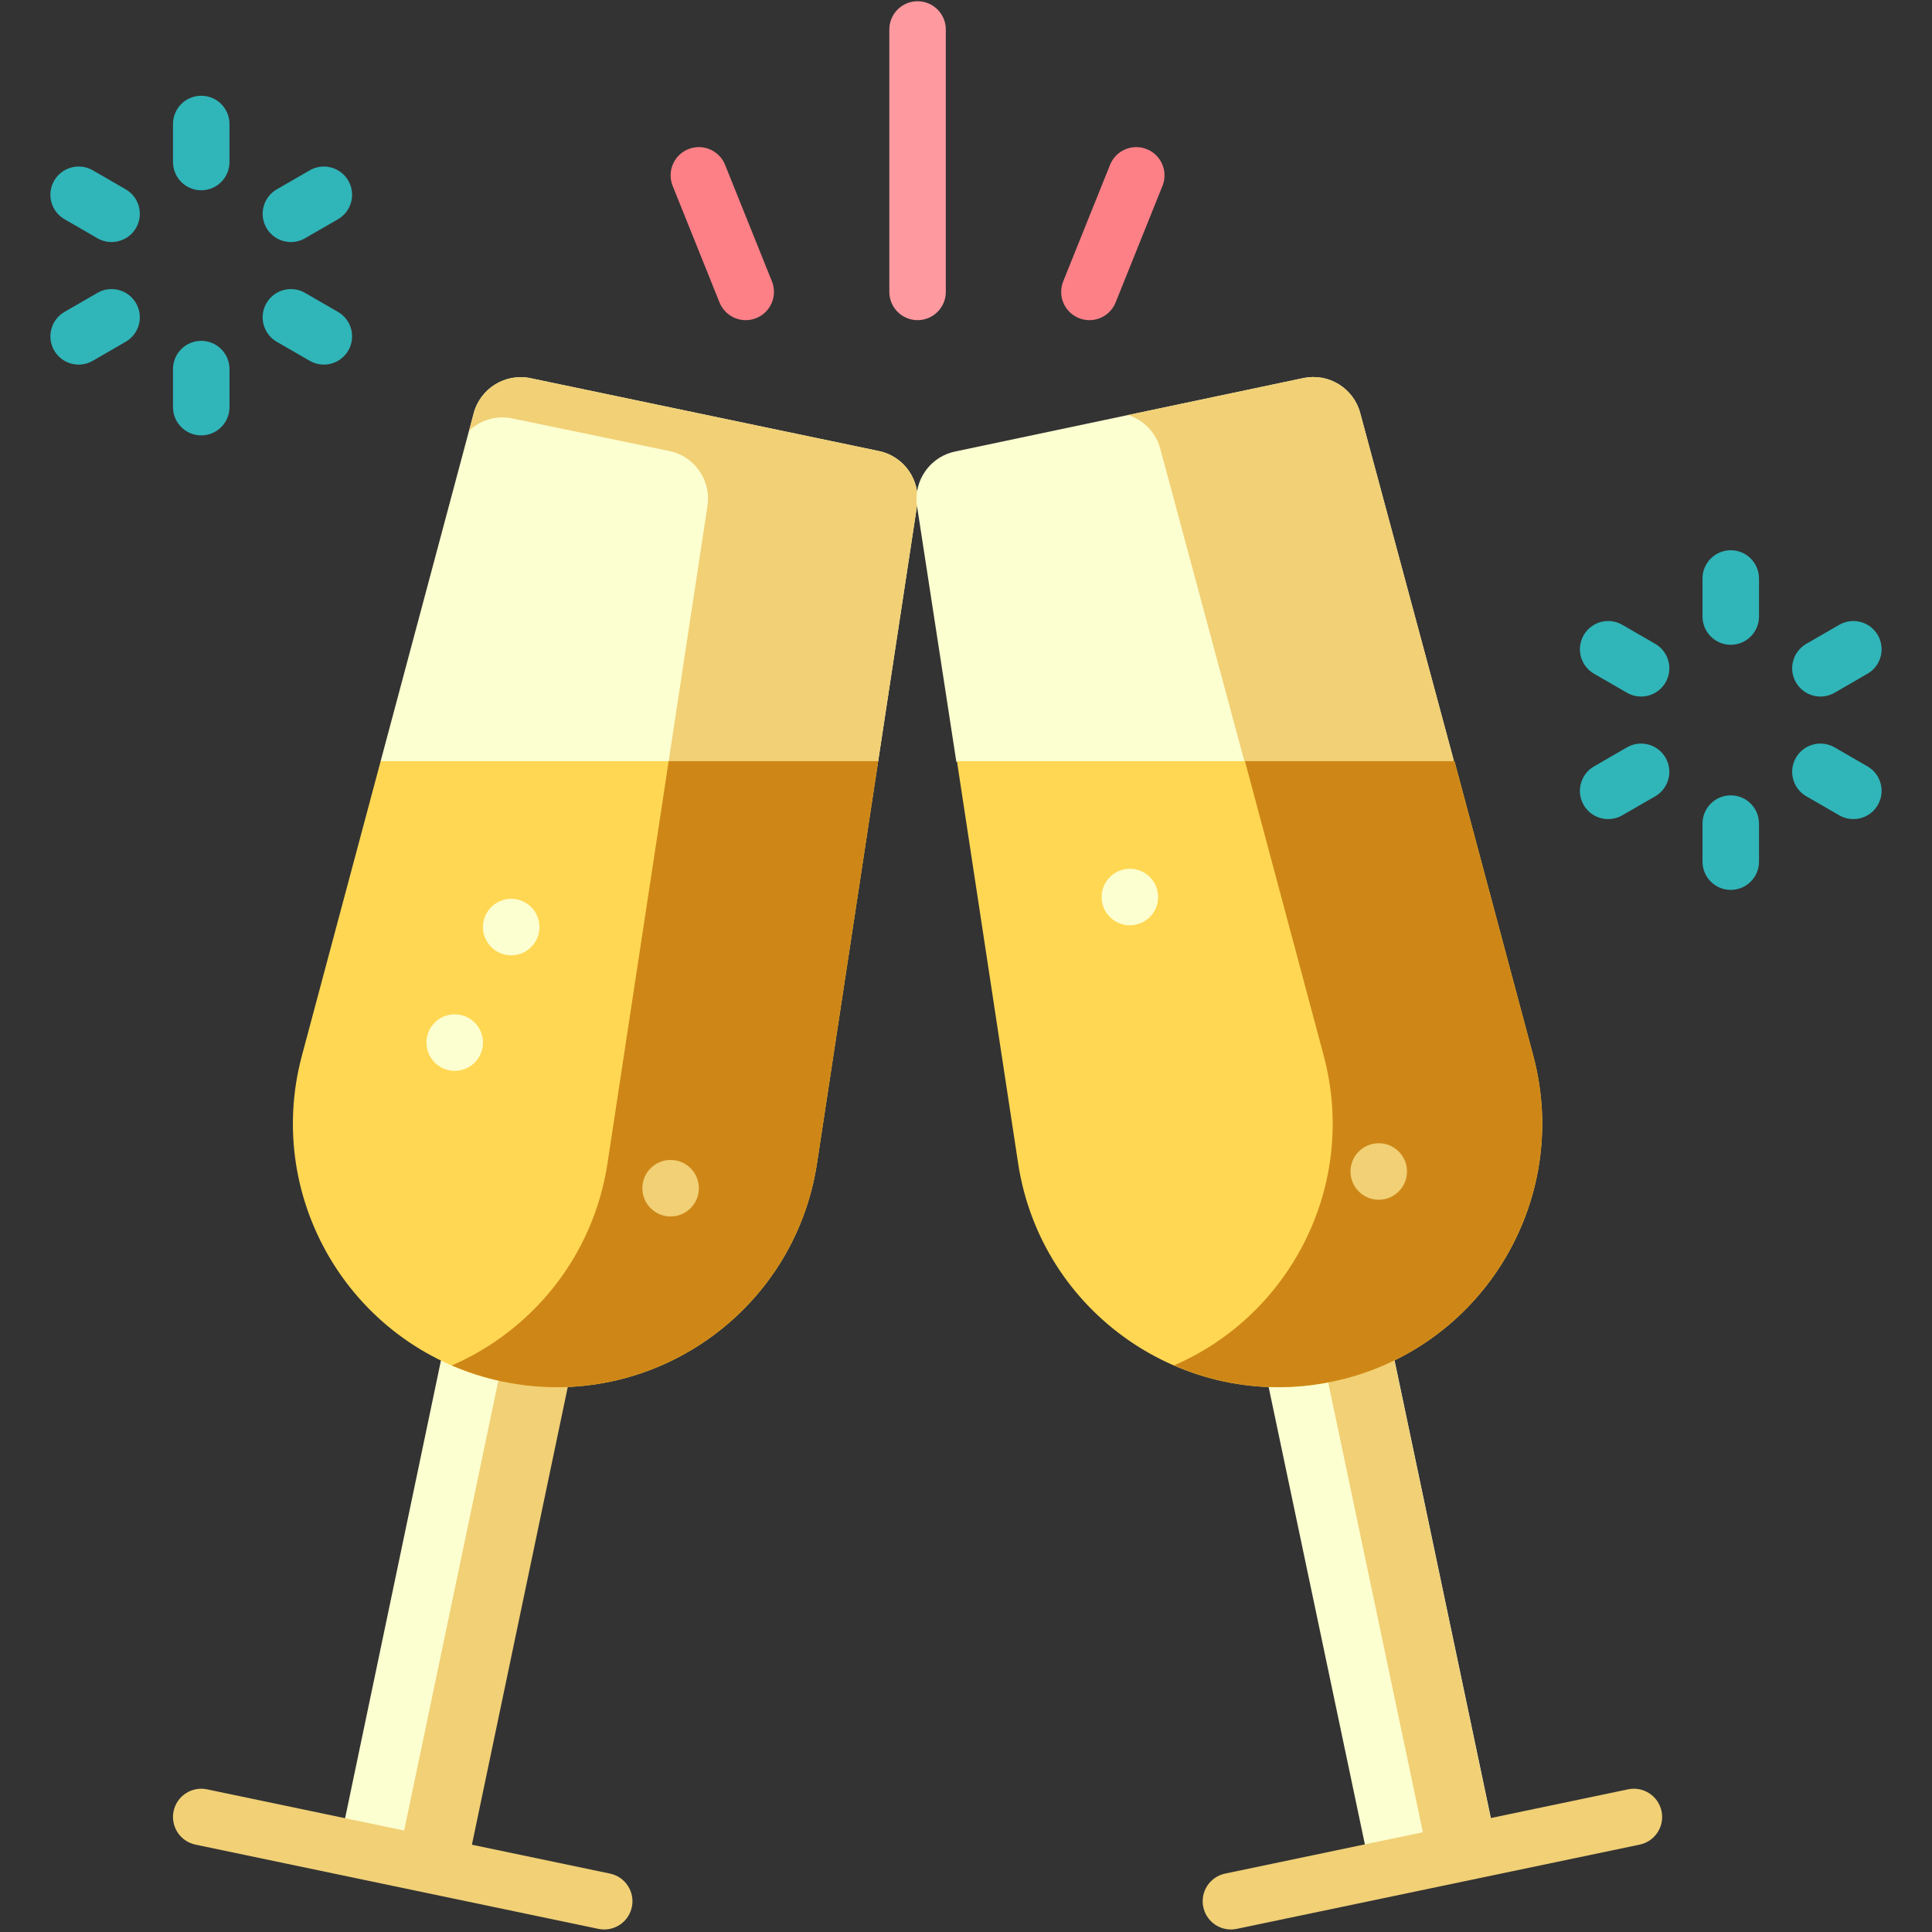 <svg width="513" height="513" viewBox="0 0 513 513" fill="none" xmlns="http://www.w3.org/2000/svg">
<rect x="0" y="0" width="513" height="513" fill="#333333" stroke="none"/>
<g clip-path="url(#clip0_696_11917)">
<path d="M243.641 132.373C243.641 133.013 243.591 133.673 243.491 134.333L233.181 202.113L175.801 213.643L155.481 217.723L101.071 202.113L124.541 114.363L124.551 114.353L125.791 109.713C127.551 103.103 134.191 99.023 140.891 100.423L233.371 119.763C239.431 121.023 243.641 126.373 243.641 132.373Z" fill="#FCFFD0"/>
<path d="M243.641 132.373C243.641 133.013 243.591 133.673 243.491 134.333L233.181 202.113L175.801 213.643L177.551 202.113L187.851 134.333C187.951 133.673 188.001 133.013 188.001 132.373C188.001 126.373 183.791 121.023 177.741 119.763L136.041 111.103C131.761 110.213 127.531 111.553 124.551 114.353L125.791 109.713C127.551 103.103 134.191 99.023 140.891 100.423L233.371 119.763C239.431 121.023 243.641 126.373 243.641 132.373Z" fill="#F1D076"/>
<path d="M118.605 353.977L152.049 360.98L123.509 497.272L90.066 490.269L118.605 353.977Z" fill="#FCFFD0"/>
<path d="M105.753 493.512L134.293 357.219L152.287 360.987L123.747 497.28L105.753 493.512Z" fill="#F1D076"/>
<path d="M386.041 202.012L333.871 214.942L322.671 217.722L253.931 202.242L243.511 134.472C243.411 133.812 243.351 133.162 243.351 132.522C243.341 126.512 247.541 121.162 253.601 119.892L299.531 110.202L346.051 100.392C352.751 98.972 359.391 103.042 361.171 109.652L386.041 202.012Z" fill="#FCFFD0"/>
<path d="M386.04 202.012L333.87 214.942L330.41 202.102L308.08 119.132C306.9 114.742 303.58 111.492 299.53 110.202L346.05 100.392C352.75 98.972 359.39 103.042 361.17 109.652L386.04 202.012Z" fill="#F1D076"/>
<path d="M397.336 489.719L363.892 496.756L335.214 360.463L368.657 353.426L397.336 489.719Z" fill="#FCFFD0"/>
<path d="M350.749 357.91L368.744 354.124L397.423 490.416L379.428 494.203L350.749 357.91Z" fill="#F1D076"/>
<path d="M101.074 202.113H233.184L216.942 308.878C210.906 348.58 172.758 375.068 133.447 366.847C94.136 358.626 69.793 319.074 80.17 280.274L101.074 202.113Z" fill="#FFD753"/>
<path d="M177.549 202.113L161.307 308.878C157.537 333.676 141.239 353.318 119.955 362.568C124.215 364.407 128.719 365.859 133.447 366.848C172.758 375.069 210.906 348.581 216.942 308.879L233.184 202.114H177.549V202.113Z" fill="#CE8717"/>
<path d="M353.834 366.847C314.523 375.068 276.375 348.58 270.339 308.878L254.097 202.113H386.207L407.111 280.274C417.488 319.074 393.145 358.625 353.834 366.847Z" fill="#FFD753"/>
<path d="M407.11 280.274L386.206 202.113H330.571L351.475 280.274C360.604 314.408 342.855 349.114 311.689 362.567C324.481 368.127 339.075 369.933 353.832 366.847C393.144 358.625 417.487 319.074 407.11 280.274Z" fill="#CE8717"/>
<path d="M53.436 115.606C49.293 115.606 45.936 112.248 45.936 108.106V98.004C45.936 93.862 49.293 90.504 53.436 90.504C57.579 90.504 60.936 93.862 60.936 98.004V108.106C60.936 112.248 57.579 115.606 53.436 115.606Z" fill="#30B5B9"/>
<path d="M20.887 96.811C18.295 96.811 15.775 95.466 14.385 93.06C12.314 89.473 13.543 84.886 17.13 82.815L25.878 77.764C29.464 75.693 34.052 76.922 36.123 80.509C38.194 84.096 36.965 88.683 33.378 90.754L24.63 95.805C23.45 96.486 22.16 96.811 20.887 96.811Z" fill="#30B5B9"/>
<path d="M29.622 64.269C28.35 64.269 27.06 63.944 25.879 63.263L17.131 58.212C13.544 56.141 12.315 51.553 14.386 47.967C16.456 44.379 21.042 43.15 24.631 45.221L33.379 50.273C36.966 52.343 38.195 56.931 36.124 60.517C34.735 62.922 32.214 64.269 29.622 64.269Z" fill="#30B5B9"/>
<path d="M53.435 50.523C49.292 50.523 45.935 47.165 45.935 43.023V32.922C45.935 28.78 49.292 25.422 53.435 25.422C57.578 25.422 60.935 28.78 60.935 32.922V43.024C60.935 47.166 57.578 50.523 53.435 50.523Z" fill="#30B5B9"/>
<path d="M77.25 64.272C74.658 64.272 72.138 62.927 70.748 60.521C68.677 56.934 69.906 52.347 73.493 50.276L82.241 45.225C85.826 43.154 90.415 44.383 92.486 47.97C94.557 51.557 93.328 56.144 89.741 58.215L80.993 63.266C79.812 63.947 78.522 64.272 77.25 64.272Z" fill="#30B5B9"/>
<path d="M85.984 96.812C84.712 96.812 83.422 96.488 82.241 95.806L73.492 90.755C69.905 88.684 68.676 84.097 70.747 80.51C72.817 76.922 77.402 75.693 80.992 77.764L89.741 82.815C93.328 84.886 94.557 89.473 92.486 93.06C91.097 95.466 88.576 96.812 85.984 96.812Z" fill="#30B5B9"/>
<path d="M160.445 512.331C159.936 512.331 159.42 512.279 158.902 512.171L51.9 489.799C47.845 488.951 45.246 484.977 46.094 480.923C46.942 476.869 50.917 474.27 54.97 475.117L161.972 497.49C166.027 498.338 168.626 502.312 167.778 506.366C167.039 509.902 163.921 512.331 160.445 512.331Z" fill="#F1D076"/>
<path d="M326.836 512.331C323.36 512.331 320.242 509.901 319.503 506.365C318.654 502.31 321.254 498.336 325.309 497.489L432.31 475.116C436.365 474.272 440.338 476.868 441.186 480.922C442.035 484.977 439.435 488.951 435.38 489.798L328.379 512.171C327.861 512.279 327.344 512.331 326.836 512.331Z" fill="#F1D076"/>
<path d="M459.563 236.29C455.42 236.29 452.063 232.932 452.063 228.79V218.688C452.063 214.545 455.42 211.188 459.563 211.188C463.706 211.188 467.063 214.545 467.063 218.688V228.79C467.063 232.932 463.706 236.29 459.563 236.29Z" fill="#30B5B9"/>
<path d="M427.016 217.494C424.424 217.494 421.904 216.149 420.514 213.743C418.443 210.156 419.672 205.569 423.259 203.498L432.007 198.447C435.593 196.376 440.18 197.605 442.252 201.192C444.323 204.779 443.094 209.366 439.507 211.437L430.759 216.488C429.579 217.169 428.289 217.494 427.016 217.494Z" fill="#30B5B9"/>
<path d="M435.751 184.952C434.479 184.952 433.189 184.628 432.008 183.946L423.26 178.895C419.673 176.824 418.444 172.237 420.515 168.65C422.584 165.062 427.171 163.833 430.76 165.905L439.508 170.956C443.095 173.027 444.324 177.614 442.253 181.201C440.864 183.607 438.343 184.952 435.751 184.952Z" fill="#30B5B9"/>
<path d="M459.564 171.207C455.421 171.207 452.064 167.849 452.064 163.707V153.605C452.064 149.463 455.421 146.105 459.564 146.105C463.707 146.105 467.064 149.463 467.064 153.605V163.707C467.064 167.849 463.707 171.207 459.564 171.207Z" fill="#30B5B9"/>
<path d="M483.379 184.952C480.787 184.952 478.267 183.607 476.877 181.201C474.806 177.614 476.035 173.027 479.622 170.956L488.37 165.905C491.956 163.834 496.543 165.062 498.615 168.65C500.686 172.237 499.457 176.824 495.87 178.895L487.122 183.946C485.941 184.627 484.651 184.952 483.379 184.952Z" fill="#30B5B9"/>
<path d="M492.113 217.492C490.841 217.492 489.551 217.168 488.37 216.486L479.622 211.435C476.035 209.364 474.806 204.777 476.877 201.19C478.946 197.602 483.533 196.372 487.122 198.445L495.87 203.496C499.457 205.567 500.686 210.154 498.615 213.741C497.226 216.147 494.705 217.492 492.113 217.492Z" fill="#30B5B9"/>
<path d="M198.01 85.008C195.038 85.008 192.226 83.23 191.049 80.303L178.61 49.357C177.065 45.514 178.928 41.146 182.772 39.601C186.608 38.059 190.982 39.919 192.528 43.763L204.967 74.709C206.512 78.552 204.649 82.92 200.805 84.465C199.888 84.833 198.941 85.008 198.01 85.008Z" fill="#FD8087"/>
<path d="M289.27 85.008C288.338 85.008 287.392 84.834 286.475 84.465C282.631 82.92 280.768 78.552 282.313 74.709L294.752 43.763C296.298 39.919 300.665 38.057 304.508 39.601C308.352 41.146 310.215 45.514 308.67 49.357L296.231 80.303C295.054 83.229 292.242 85.008 289.27 85.008Z" fill="#FD8087"/>
<path d="M243.64 85.008C239.497 85.008 236.14 81.65 236.14 77.508V7.832C236.14 3.69 239.497 0.332 243.64 0.332C247.783 0.332 251.14 3.69 251.14 7.832V77.508C251.14 81.65 247.783 85.008 243.64 85.008Z" fill="#FE99A0"/>
<path d="M120.741 284.334C124.883 284.334 128.242 280.976 128.242 276.833C128.242 272.69 124.883 269.332 120.741 269.332C116.598 269.332 113.24 272.69 113.24 276.833C113.24 280.976 116.598 284.334 120.741 284.334Z" fill="#FCFFD0"/>
<path d="M135.742 253.662C139.884 253.662 143.243 250.304 143.243 246.161C143.243 242.018 139.884 238.66 135.742 238.66C131.599 238.66 128.241 242.018 128.241 246.161C128.241 250.304 131.599 253.662 135.742 253.662Z" fill="#FCFFD0"/>
<path d="M178.067 323.002C182.21 323.002 185.568 319.644 185.568 315.501C185.568 311.358 182.21 308 178.067 308C173.925 308 170.566 311.358 170.566 315.501C170.566 319.644 173.925 323.002 178.067 323.002Z" fill="#F1D076"/>
<path d="M300.011 245.689C304.154 245.689 307.512 242.331 307.512 238.189C307.512 234.046 304.154 230.688 300.011 230.688C295.869 230.688 292.51 234.046 292.51 238.189C292.51 242.331 295.869 245.689 300.011 245.689Z" fill="#FCFFD0"/>
<path d="M366.098 318.564C370.241 318.564 373.599 315.206 373.599 311.063C373.599 306.921 370.241 303.562 366.098 303.562C361.955 303.562 358.597 306.921 358.597 311.063C358.597 315.206 361.955 318.564 366.098 318.564Z" fill="#F1D076"/>
</g>
<defs>
<clipPath id="clip0_696_11917">
<rect width="512" height="512" fill="white" transform="translate(0.5 0.332)"/>
</clipPath>
</defs>
</svg>
